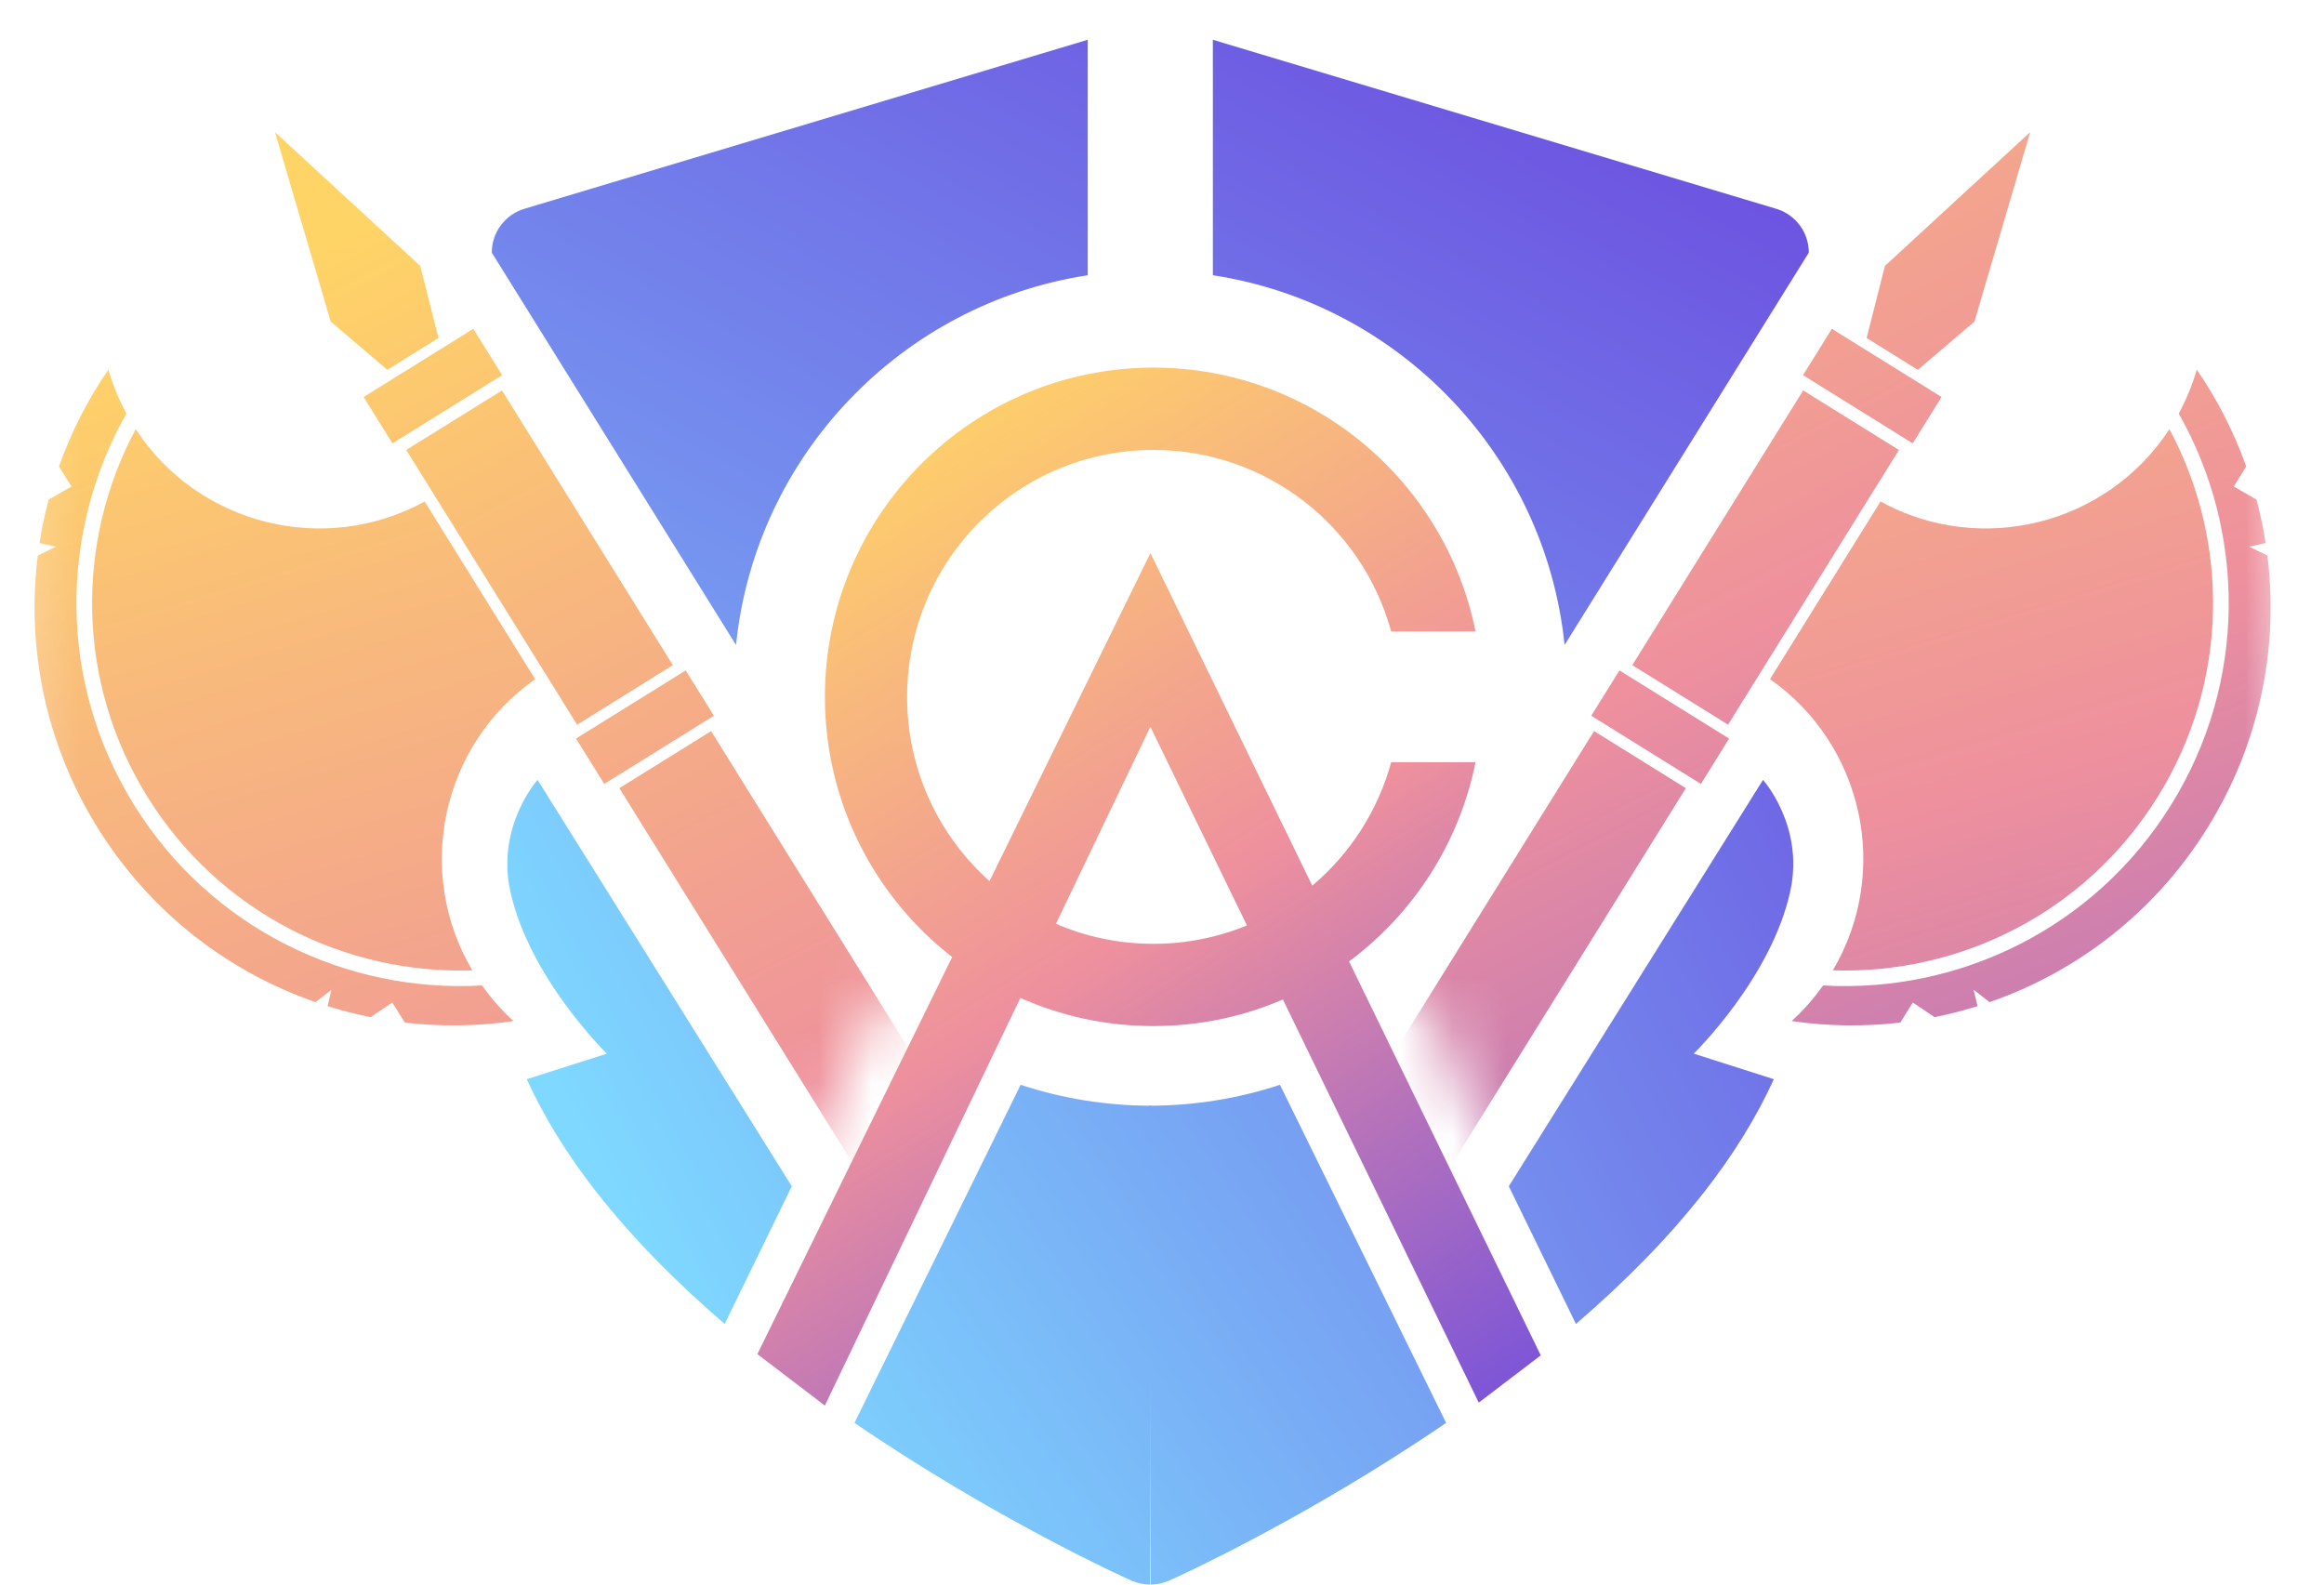 <svg width="44" height="30" xmlns="http://www.w3.org/2000/svg">
 <mask height="27" width="44" y="0" x="0" maskUnits="userSpaceOnUse" id="mask0">
  <path id="svg_1" fill="#C4C4C4" d="m12.877,26.796l3.24,-6.646l0.256,-0.575l0.293,-0.732l10.299,0l0.278,0.732l0.207,0.576l3.236,6.598l12.623,0.047l0,-26.796l-20.248,0.001l-2.607,-0.001l-20.251,0l0,26.748l12.675,0.047z"/>
 </mask>
 <defs>
  <linearGradient y2="1.146" x2="0.018" y1="-2.071" x1="2.903" id="paint0_linear">
   <stop stop-color="#6C4CDF"/>
   <stop stop-color="#7ED8FF" offset="1"/>
  </linearGradient>
  <linearGradient y2="2.673" x2="0.618" y1="0.016" x1="2.055" id="paint1_linear">
   <stop stop-color="#6C4CDF"/>
   <stop stop-color="#7ED8FF" offset="1"/>
  </linearGradient>
  <linearGradient y2="1.613" x2="1.239" y1="-1.342" x1="4.251" id="paint2_linear">
   <stop stop-color="#6C4CDF"/>
   <stop stop-color="#7ED8FF" offset="1"/>
  </linearGradient>
  <linearGradient y2="1.146" x2="-0.973" y1="-2.071" x1="1.911" id="paint3_linear">
   <stop stop-color="#6C4CDF"/>
   <stop stop-color="#7ED8FF" offset="1"/>
  </linearGradient>
  <linearGradient y2="2.673" x2="-0.592" y1="0.016" x1="0.845" id="paint4_linear">
   <stop stop-color="#6C4CDF"/>
   <stop stop-color="#7ED8FF" offset="1"/>
  </linearGradient>
  <linearGradient y2="1.613" x2="-2.281" y1="-1.342" x1="0.731" id="paint5_linear">
   <stop stop-color="#6C4CDF"/>
   <stop stop-color="#7ED8FF" offset="1"/>
  </linearGradient>
  <linearGradient y2="1.221" x2="-0.059" y1="0.035" x1="-0.451" id="paint6_linear">
   <stop stop-color="#FFD466"/>
   <stop stop-color="#EE909E" offset="0.49"/>
   <stop stop-color="#7953D9" offset="1"/>
  </linearGradient>
  <linearGradient y2="2.902" x2="-1.974" y1="-0.267" x1="-2.888" id="paint7_linear">
   <stop stop-color="#FFD466"/>
   <stop stop-color="#EE909E" offset="0.49"/>
   <stop stop-color="#7953D9" offset="1"/>
  </linearGradient>
  <linearGradient y2="3.406" x2="-2.085" y1="-0.434" x1="-3.073" id="paint8_linear">
   <stop stop-color="#FFD466"/>
   <stop stop-color="#EE909E" offset="0.49"/>
   <stop stop-color="#7953D9" offset="1"/>
  </linearGradient>
  <linearGradient y2="1.221" x2="0.511" y1="0.035" x1="0.119" id="paint9_linear">
   <stop stop-color="#FFD466"/>
   <stop stop-color="#EE909E" offset="0.49"/>
   <stop stop-color="#7953D9" offset="1"/>
  </linearGradient>
  <linearGradient y2="2.902" x2="1.695" y1="-0.267" x1="0.781" id="paint10_linear">
   <stop stop-color="#FFD466"/>
   <stop stop-color="#EE909E" offset="0.49"/>
   <stop stop-color="#7953D9" offset="1"/>
  </linearGradient>
  <linearGradient y2="3.406" x2="1.703" y1="-0.434" x1="0.714" id="paint11_linear">
   <stop stop-color="#FFD466"/>
   <stop stop-color="#EE909E" offset="0.49"/>
   <stop stop-color="#7953D9" offset="1"/>
  </linearGradient>
  <linearGradient y2="1.135" x2="0.686" y1="0.035" x1="0.167" id="paint12_linear">
   <stop stop-color="#FFD466"/>
   <stop stop-color="#EE909E" offset="0.49"/>
   <stop stop-color="#7953D9" offset="1"/>
  </linearGradient>
 </defs>
 <g>
  <title>background</title>
  <rect fill="none" id="canvas_background" height="402" width="582" y="-1" x="-1"/>
 </g>
 <g>
  <title>Layer 1</title>
  <path id="svg_2" fill="url(#paint0_linear)" d="m16.177,26.938c2.677,1.83 5.13,2.936 5.242,2.986c0.113,0.05 0.233,0.076 0.354,0.076l0.029,-9.066c-0.866,0 -1.699,-0.139 -2.478,-0.396l-3.146,6.4z"/>
  <path id="svg_3" fill="url(#paint1_linear)" d="m20.594,0.753l-10.666,3.2c-0.366,0.11 -0.617,0.447 -0.617,0.83l4.624,7.428c0.367,-3.584 3.129,-6.46 6.659,-7l0,-4.457z"/>
  <path id="svg_4" fill="url(#paint2_linear)" d="m11.307,22.586c0.648,0.828 1.456,1.657 2.413,2.48l1.271,-2.607l-4.813,-7.694c0,0 -0.783,0.872 -0.518,2.1c0.356,1.649 1.83,3.083 1.83,3.083l-1.517,0.484c0.326,0.717 0.771,1.437 1.333,2.155z"/>
  <path id="svg_5" fill="url(#paint3_linear)" d="m27.38,26.938c-2.677,1.83 -5.13,2.936 -5.242,2.986c-0.113,0.05 -0.233,0.076 -0.354,0.076l-0.029,-9.066c0.866,0 1.699,-0.139 2.478,-0.396l3.146,6.4z"/>
  <path id="svg_6" fill="url(#paint4_linear)" d="m22.963,0.753l10.666,3.2c0.366,0.11 0.617,0.447 0.617,0.83l-4.624,7.428c-0.367,-3.584 -3.129,-6.46 -6.659,-7l0,-4.457z"/>
  <path id="svg_7" fill="url(#paint5_linear)" d="m32.25,22.586c-0.648,0.828 -1.456,1.657 -2.413,2.48l-1.271,-2.607l4.813,-7.694c0,0 0.783,0.872 0.518,2.1c-0.356,1.649 -1.83,3.083 -1.83,3.083l1.517,0.484c-0.326,0.717 -0.771,1.437 -1.333,2.155z"/>
  <g id="svg_8" mask="url(#mask0)">
   <path id="svg_9" fill="url(#paint6_linear)" d="m34.682,6.225l-0.546,0.878l0.132,0.082l1.813,1.127l0.132,0.082l0.546,-0.878l-0.608,-0.378l-0.861,-0.535l-0.608,-0.378zm2.7,-0.137l-1.072,0.914l-0.969,-0.603l0.346,-1.365l2.75,-2.532l-1.055,3.586zm-3.243,1.304l-3.235,5.201l1.813,1.127l3.235,-5.201l-1.813,-1.127zm-3.347,5.382l1.813,1.127l0.132,0.082l-0.534,0.859l-0.169,-0.105l-1.738,-1.081l-0.169,-0.105l0.534,-0.859l0.132,0.082zm-0.612,1.067l-12.11,19.471l1.738,1.081l12.11,-19.471l-1.738,-1.081zm-10.316,20.935l-0.212,-0.132l-1.738,-1.081l-0.212,-0.132l-0.427,0.687l0.272,0.169c-0.233,0.44 -0.088,0.991 0.341,1.258c0.429,0.267 0.987,0.152 1.279,-0.251l0.272,0.169l0.427,-0.687z" clip-rule="evenodd" fill-rule="evenodd"/>
   <path id="svg_10" fill="url(#paint7_linear)" d="m41.25,7.83c1.268,2.237 1.304,5.079 -0.149,7.415c-1.453,2.337 -4.019,3.56 -6.585,3.412c-0.176,0.25 -0.376,0.475 -0.595,0.674c0.686,0.1 1.378,0.108 2.058,0.029l0.236,-0.38l0.412,0.277c0.275,-0.055 0.547,-0.125 0.814,-0.209l-0.075,-0.309l0.303,0.234c1.653,-0.574 3.128,-1.696 4.124,-3.298c0.996,-1.602 1.351,-3.421 1.135,-5.157l-0.343,-0.168l0.31,-0.069c-0.043,-0.277 -0.101,-0.552 -0.173,-0.823l-0.431,-0.247l0.236,-0.38c-0.23,-0.645 -0.543,-1.262 -0.936,-1.833c-0.082,0.284 -0.196,0.563 -0.342,0.832z" clip-rule="evenodd" fill-rule="evenodd"/>
   <path id="svg_11" fill="url(#paint8_linear)" d="m41.074,8.125c1.135,2.122 1.137,4.775 -0.225,6.965c-1.362,2.19 -3.743,3.361 -6.148,3.281c1.105,-1.871 0.577,-4.273 -1.19,-5.513l2.092,-3.363c1.893,1.037 4.281,0.449 5.471,-1.37z"/>
   <path id="svg_12" fill="url(#paint9_linear)" d="m8.961,6.225l0.546,0.878l-0.132,0.082l-1.813,1.127l-0.132,0.082l-0.546,-0.878l0.608,-0.378l0.861,-0.535l0.608,-0.378zm-2.7,-0.137l1.072,0.914l0.969,-0.603l-0.346,-1.365l-2.75,-2.532l1.055,3.586zm3.243,1.304l3.235,5.201l-1.813,1.127l-3.235,-5.201l1.813,-1.127zm3.347,5.382l-1.813,1.127l-0.132,0.082l0.534,0.859l0.169,-0.105l1.738,-1.081l0.169,-0.105l-0.534,-0.859l-0.132,0.082zm0.612,1.067l12.111,19.471l-1.738,1.081l-12.11,-19.471l1.738,-1.081zm10.316,20.935l0.212,-0.132l1.738,-1.081l0.212,-0.132l0.427,0.687l-0.272,0.169c0.233,0.44 0.088,0.991 -0.341,1.258c-0.429,0.267 -0.987,0.152 -1.279,-0.251l-0.272,0.169l-0.427,-0.687z" clip-rule="evenodd" fill-rule="evenodd"/>
   <path id="svg_13" fill="url(#paint10_linear)" d="m2.393,7.83c-1.268,2.237 -1.304,5.079 0.149,7.415c1.453,2.337 4.019,3.56 6.585,3.412c0.176,0.25 0.376,0.475 0.595,0.674c-0.686,0.1 -1.378,0.108 -2.058,0.029l-0.236,-0.38l-0.412,0.277c-0.275,-0.055 -0.547,-0.125 -0.814,-0.209l0.075,-0.309l-0.303,0.234c-1.653,-0.574 -3.128,-1.696 -4.124,-3.298c-0.996,-1.602 -1.351,-3.421 -1.135,-5.157l0.343,-0.168l-0.31,-0.069c0.043,-0.277 0.101,-0.552 0.173,-0.823l0.431,-0.247l-0.236,-0.38c0.23,-0.645 0.543,-1.262 0.936,-1.833c0.082,0.284 0.196,0.563 0.342,0.832z" clip-rule="evenodd" fill-rule="evenodd"/>
   <path id="svg_14" fill="url(#paint11_linear)" d="m2.569,8.125c-1.135,2.122 -1.137,4.775 0.225,6.965c1.362,2.19 3.743,3.361 6.148,3.281c-1.105,-1.871 -0.577,-4.273 1.19,-5.513l-2.092,-3.363c-1.893,1.037 -4.281,0.449 -5.471,-1.37z"/>
  </g>
  <path id="svg_15" fill="url(#paint12_linear)" d="m25.542,18.202c1.212,-0.901 2.085,-2.233 2.394,-3.771l-1.597,0c-0.253,0.925 -0.782,1.736 -1.494,2.337l-3.064,-6.297l-3.047,6.211c-0.957,-0.856 -1.56,-2.102 -1.56,-3.489c0,-2.582 2.088,-4.675 4.665,-4.675c2.149,0 3.959,1.456 4.5,3.437l1.597,0c-0.573,-2.849 -3.085,-4.995 -6.098,-4.995c-3.435,0 -6.22,2.79 -6.22,6.233c0,2.003 0.943,3.786 2.409,4.926l-3.688,7.518l1.278,0.974l3.701,-7.718c0.77,0.343 1.623,0.533 2.52,0.533c0.871,0 1.699,-0.179 2.451,-0.503l3.708,7.632l1.174,-0.895l-3.63,-7.459zm-1.934,-0.681l-1.828,-3.761l-1.788,3.729c0.566,0.245 1.19,0.38 1.846,0.38c0.626,0 1.224,-0.124 1.769,-0.348z" clip-rule="evenodd" fill-rule="evenodd"/>
 </g>
</svg>